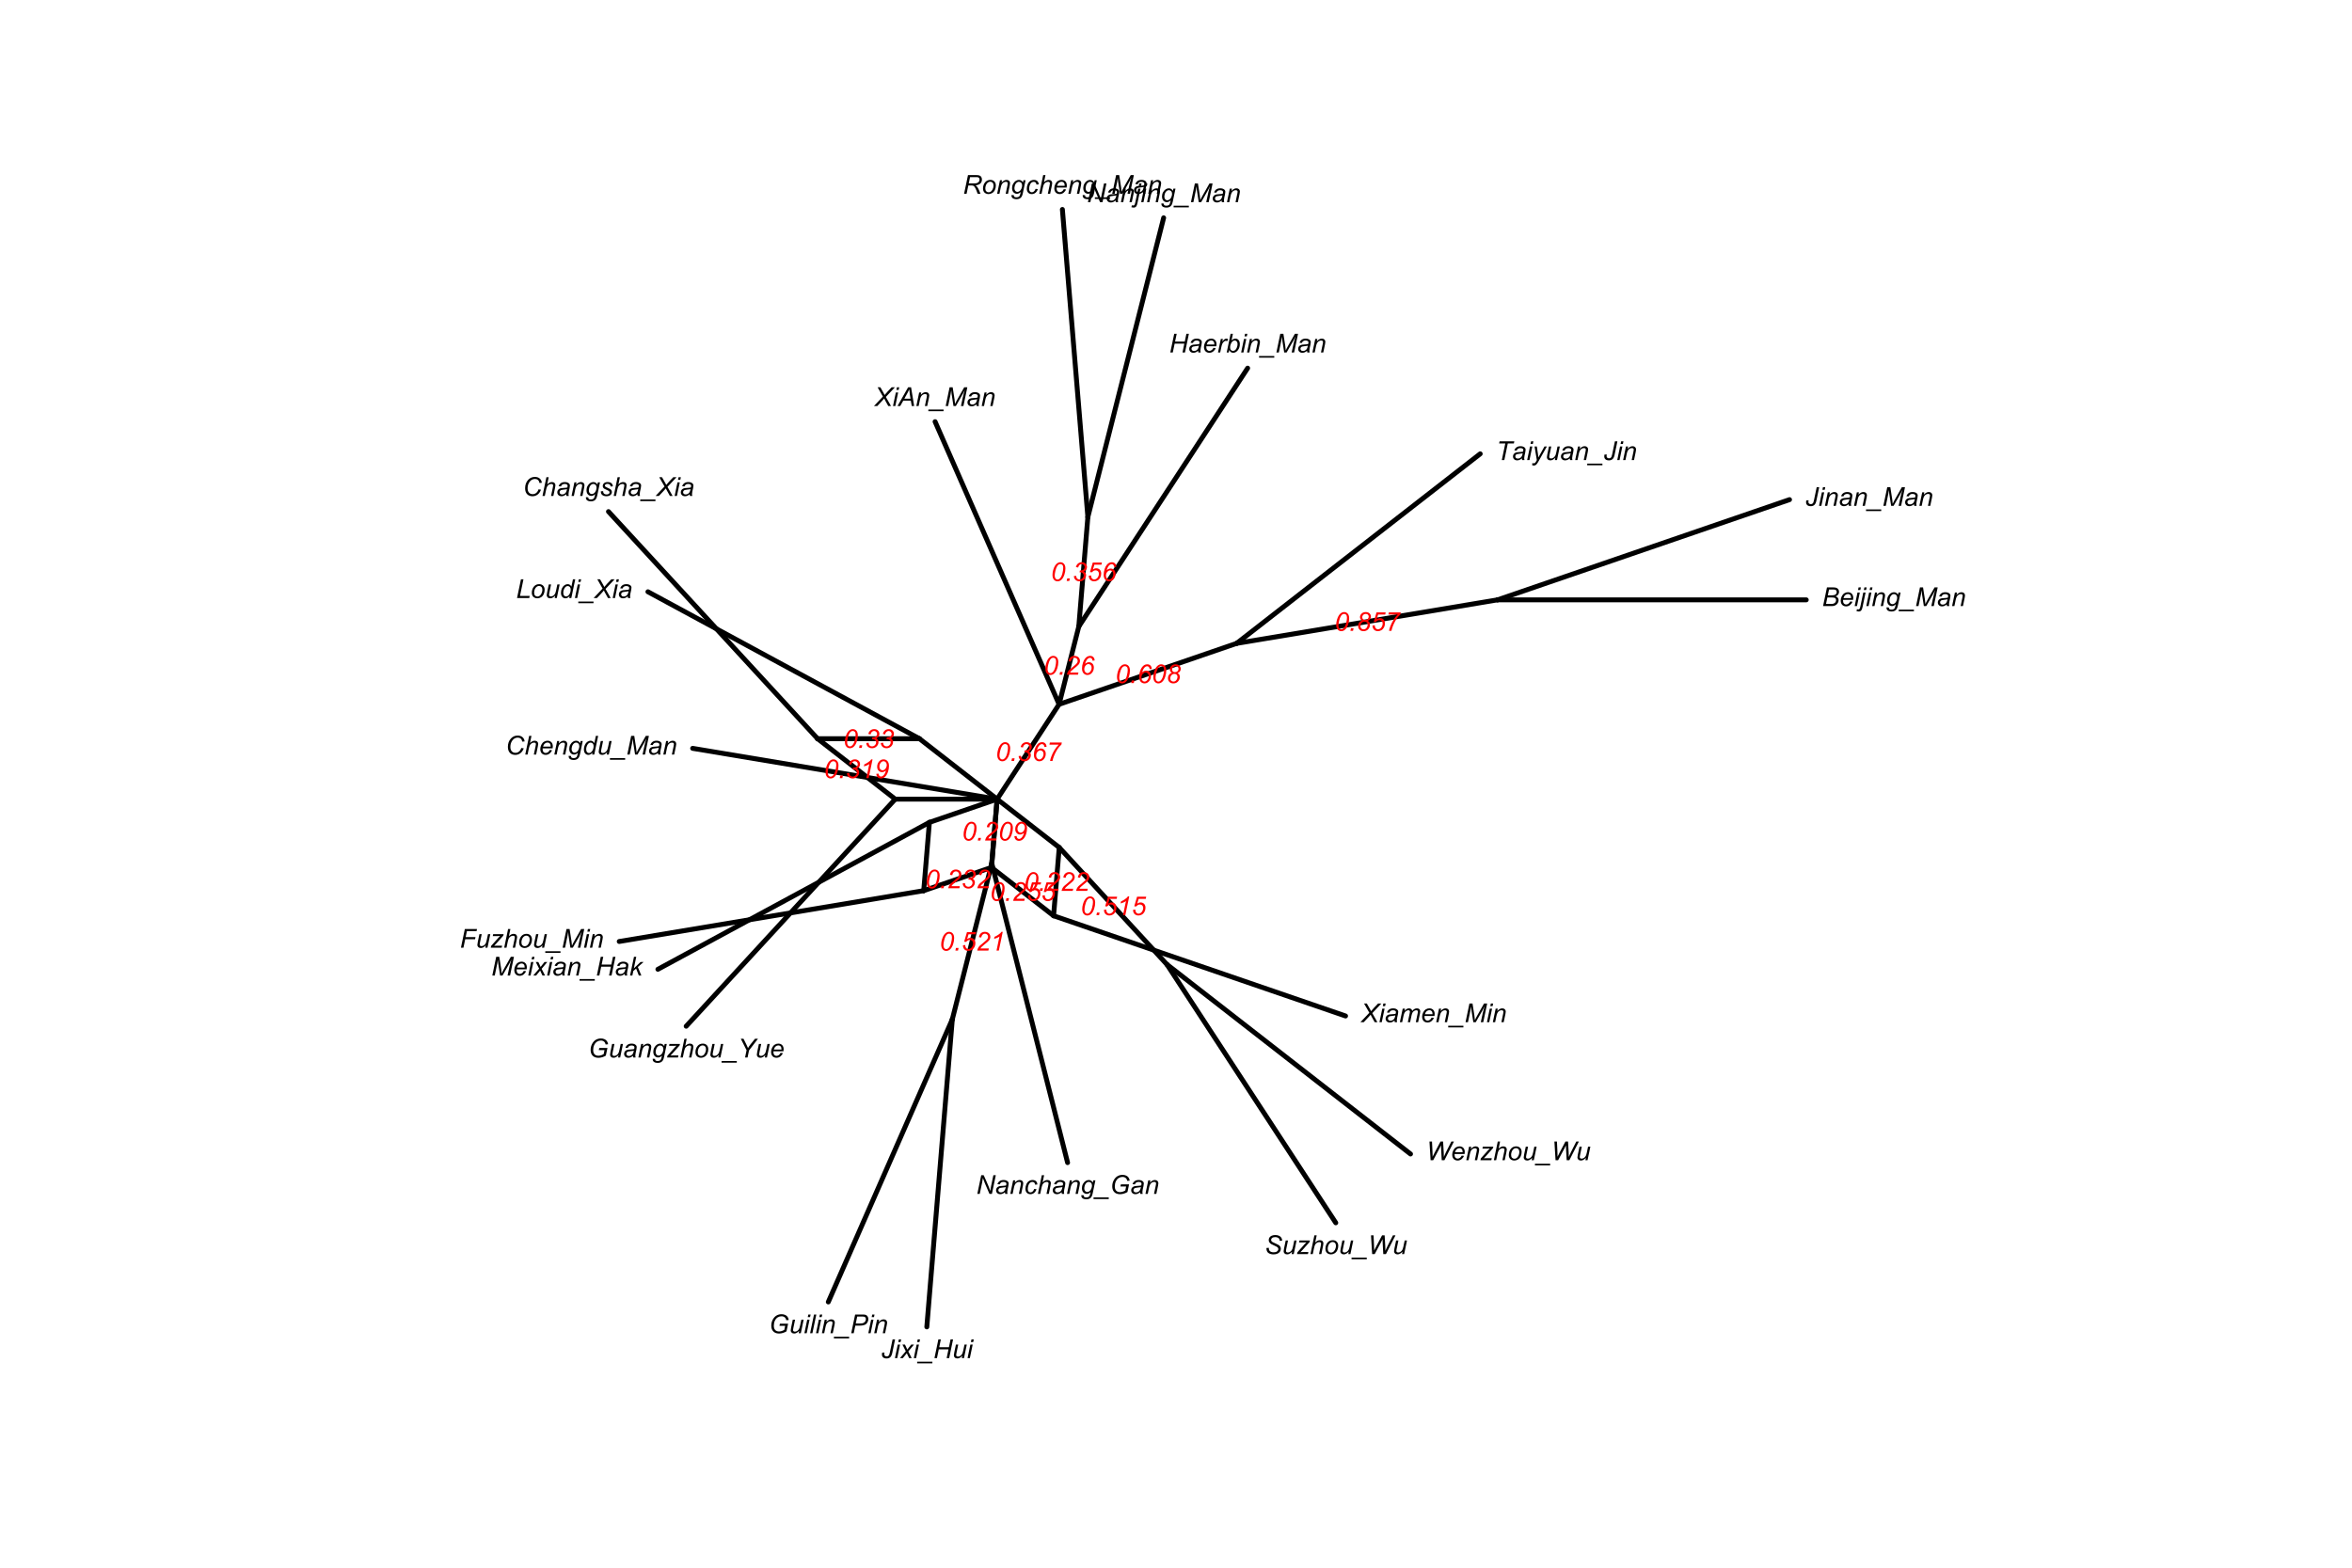 <?xml version="1.0" encoding="UTF-8"?>
<svg xmlns="http://www.w3.org/2000/svg" xmlns:xlink="http://www.w3.org/1999/xlink" width="1080pt" height="720pt" viewBox="0 0 1080 720" version="1.1">
<defs>
<g>
<symbol overflow="visible" id="glyph0-0">
<path style="stroke:none;" d="M 1.5 0 L 1.5 -7.5 L 7.5 -7.5 L 7.5 0 Z M 1.688 -0.188 L 7.312 -0.188 L 7.312 -7.312 L 1.688 -7.312 Z M 1.688 -0.188 "/>
</symbol>
<symbol overflow="visible" id="glyph0-1">
<path style="stroke:none;" d="M 0.523 0 L 2.32 -8.59 L 4.98 -8.59 C 5.465 -8.59 5.824 -8.57 6.059 -8.531 C 6.441 -8.461 6.762 -8.344 7.027 -8.18 C 7.285 -8.016 7.492 -7.789 7.641 -7.5 C 7.785 -7.211 7.855 -6.895 7.859 -6.551 C 7.855 -6.078 7.727 -5.66 7.469 -5.305 C 7.207 -4.941 6.809 -4.668 6.273 -4.484 C 6.738 -4.328 7.086 -4.098 7.316 -3.793 C 7.547 -3.484 7.664 -3.129 7.664 -2.719 C 7.664 -2.242 7.527 -1.789 7.258 -1.359 C 6.984 -0.926 6.625 -0.59 6.18 -0.355 C 5.73 -0.117 5.23 0 4.68 0 Z M 2.703 -4.922 L 4.441 -4.922 C 5.27 -4.922 5.867 -5.055 6.234 -5.32 C 6.602 -5.586 6.785 -5.973 6.785 -6.48 C 6.785 -6.723 6.727 -6.93 6.613 -7.105 C 6.5 -7.281 6.348 -7.41 6.16 -7.488 C 5.965 -7.566 5.609 -7.605 5.094 -7.609 L 3.266 -7.609 Z M 1.875 -0.973 L 3.832 -0.973 C 4.348 -0.973 4.695 -0.988 4.883 -1.023 C 5.242 -1.082 5.539 -1.188 5.766 -1.344 C 5.992 -1.492 6.168 -1.691 6.297 -1.938 C 6.426 -2.184 6.492 -2.441 6.492 -2.711 C 6.492 -3.113 6.363 -3.418 6.113 -3.629 C 5.855 -3.836 5.379 -3.941 4.676 -3.945 L 2.496 -3.945 Z M 1.875 -0.973 "/>
</symbol>
<symbol overflow="visible" id="glyph0-2">
<path style="stroke:none;" d="M 4.969 -2.117 L 6 -2.008 C 5.852 -1.496 5.508 -1.012 4.977 -0.551 C 4.441 -0.09 3.809 0.141 3.07 0.141 C 2.609 0.141 2.184 0.035 1.801 -0.18 C 1.414 -0.391 1.121 -0.699 0.922 -1.109 C 0.719 -1.512 0.621 -1.977 0.621 -2.496 C 0.621 -3.176 0.777 -3.832 1.09 -4.473 C 1.402 -5.105 1.809 -5.582 2.312 -5.895 C 2.809 -6.207 3.352 -6.363 3.938 -6.363 C 4.68 -6.363 5.27 -6.133 5.715 -5.672 C 6.156 -5.211 6.379 -4.582 6.383 -3.785 C 6.379 -3.48 6.352 -3.168 6.297 -2.848 L 1.719 -2.848 C 1.699 -2.723 1.691 -2.613 1.695 -2.52 C 1.691 -1.938 1.824 -1.492 2.094 -1.188 C 2.359 -0.879 2.688 -0.727 3.078 -0.727 C 3.438 -0.727 3.797 -0.844 4.148 -1.082 C 4.5 -1.32 4.773 -1.664 4.969 -2.117 Z M 1.887 -3.656 L 5.379 -3.656 C 5.379 -3.766 5.379 -3.844 5.383 -3.891 C 5.379 -4.422 5.246 -4.828 4.984 -5.113 C 4.715 -5.395 4.375 -5.535 3.961 -5.539 C 3.508 -5.535 3.094 -5.379 2.723 -5.07 C 2.348 -4.754 2.07 -4.285 1.887 -3.656 Z M 1.887 -3.656 "/>
</symbol>
<symbol overflow="visible" id="glyph0-3">
<path style="stroke:none;" d="M 1.906 -7.391 L 2.156 -8.59 L 3.211 -8.59 L 2.961 -7.391 Z M 0.359 0 L 1.656 -6.223 L 2.719 -6.223 L 1.418 0 Z M 0.359 0 "/>
</symbol>
<symbol overflow="visible" id="glyph0-4">
<path style="stroke:none;" d="M 1.906 -7.391 L 2.156 -8.59 L 3.203 -8.59 L 2.953 -7.391 Z M -1.453 2.336 L -1.266 1.438 C -1.023 1.5 -0.809 1.535 -0.621 1.535 C -0.395 1.535 -0.211 1.457 -0.078 1.309 C 0.059 1.156 0.195 0.742 0.34 0.059 L 1.648 -6.223 L 2.707 -6.223 L 1.359 0.25 C 1.191 1.059 0.996 1.609 0.781 1.906 C 0.484 2.293 0.078 2.488 -0.445 2.492 C -0.719 2.488 -1.055 2.438 -1.453 2.336 Z M -1.453 2.336 "/>
</symbol>
<symbol overflow="visible" id="glyph0-5">
<path style="stroke:none;" d="M 0.398 0 L 1.699 -6.223 L 2.66 -6.223 L 2.43 -5.141 C 2.848 -5.562 3.238 -5.875 3.602 -6.07 C 3.965 -6.266 4.336 -6.363 4.719 -6.363 C 5.219 -6.363 5.613 -6.227 5.902 -5.953 C 6.188 -5.68 6.332 -5.312 6.336 -4.859 C 6.332 -4.625 6.281 -4.262 6.18 -3.766 L 5.391 0 L 4.328 0 L 5.156 -3.945 C 5.238 -4.32 5.277 -4.605 5.281 -4.793 C 5.277 -4.996 5.207 -5.164 5.066 -5.297 C 4.922 -5.426 4.715 -5.488 4.445 -5.492 C 3.902 -5.488 3.418 -5.293 2.996 -4.906 C 2.566 -4.512 2.258 -3.844 2.062 -2.895 L 1.461 0 Z M 0.398 0 "/>
</symbol>
<symbol overflow="visible" id="glyph0-6">
<path style="stroke:none;" d="M 0.34 0.562 L 1.414 0.664 C 1.398 0.898 1.43 1.082 1.5 1.207 C 1.566 1.328 1.672 1.422 1.816 1.488 C 2.004 1.574 2.25 1.617 2.562 1.617 C 3.199 1.617 3.66 1.449 3.945 1.117 C 4.125 0.895 4.297 0.414 4.453 -0.336 L 4.559 -0.836 C 4.008 -0.277 3.422 0 2.801 0 C 2.172 0 1.645 -0.23 1.223 -0.695 C 0.797 -1.156 0.586 -1.812 0.586 -2.66 C 0.586 -3.359 0.75 -4 1.086 -4.59 C 1.414 -5.172 1.812 -5.613 2.277 -5.914 C 2.734 -6.211 3.211 -6.363 3.703 -6.363 C 4.52 -6.363 5.148 -5.977 5.59 -5.203 L 5.801 -6.223 L 6.773 -6.223 L 5.52 -0.219 C 5.379 0.445 5.199 0.957 4.98 1.328 C 4.758 1.695 4.445 1.98 4.051 2.188 C 3.652 2.387 3.195 2.488 2.68 2.492 C 2.176 2.488 1.746 2.426 1.387 2.297 C 1.023 2.164 0.754 1.973 0.578 1.73 C 0.398 1.48 0.309 1.199 0.312 0.879 C 0.309 0.781 0.32 0.676 0.34 0.562 Z M 1.664 -2.754 C 1.664 -2.328 1.703 -2.008 1.789 -1.793 C 1.898 -1.492 2.066 -1.262 2.285 -1.105 C 2.504 -0.945 2.746 -0.867 3.012 -0.867 C 3.355 -0.867 3.699 -0.988 4.047 -1.234 C 4.387 -1.477 4.664 -1.855 4.883 -2.367 C 5.094 -2.875 5.203 -3.363 5.203 -3.832 C 5.203 -4.344 5.059 -4.75 4.777 -5.055 C 4.488 -5.355 4.141 -5.508 3.727 -5.508 C 3.469 -5.508 3.219 -5.438 2.977 -5.301 C 2.734 -5.16 2.508 -4.949 2.297 -4.668 C 2.086 -4.383 1.926 -4.043 1.824 -3.648 C 1.715 -3.254 1.664 -2.957 1.664 -2.754 Z M 1.664 -2.754 "/>
</symbol>
<symbol overflow="visible" id="glyph0-7">
<path style="stroke:none;" d="M -0.762 2.383 L -0.762 1.625 L 6.227 1.625 L 6.227 2.383 Z M -0.762 2.383 "/>
</symbol>
<symbol overflow="visible" id="glyph0-8">
<path style="stroke:none;" d="M 0.527 0 L 2.32 -8.59 L 3.734 -8.59 L 4.602 -3.023 C 4.711 -2.293 4.785 -1.59 4.82 -0.922 C 5.059 -1.496 5.457 -2.281 6.016 -3.27 L 9.031 -8.59 L 10.465 -8.59 L 8.672 0 L 7.539 0 L 8.438 -4.18 C 8.645 -5.141 8.941 -6.223 9.328 -7.422 C 9.082 -6.863 8.777 -6.262 8.414 -5.617 L 5.215 0 L 4.109 0 L 3.246 -5.508 C 3.168 -6.012 3.109 -6.598 3.078 -7.273 C 2.977 -6.516 2.883 -5.918 2.789 -5.477 L 1.648 0 Z M 0.527 0 "/>
</symbol>
<symbol overflow="visible" id="glyph0-9">
<path style="stroke:none;" d="M 4.594 -0.773 C 4.227 -0.453 3.871 -0.219 3.531 -0.078 C 3.191 0.07 2.828 0.141 2.445 0.141 C 1.867 0.141 1.406 -0.027 1.055 -0.367 C 0.703 -0.703 0.527 -1.137 0.527 -1.664 C 0.527 -2.012 0.605 -2.316 0.762 -2.586 C 0.918 -2.852 1.129 -3.066 1.395 -3.23 C 1.656 -3.391 1.977 -3.508 2.355 -3.578 C 2.59 -3.621 3.039 -3.66 3.711 -3.691 C 4.375 -3.719 4.855 -3.789 5.145 -3.902 C 5.223 -4.191 5.262 -4.43 5.266 -4.625 C 5.262 -4.867 5.172 -5.062 5 -5.203 C 4.75 -5.398 4.391 -5.496 3.922 -5.496 C 3.469 -5.496 3.105 -5.395 2.824 -5.199 C 2.543 -5 2.336 -4.723 2.211 -4.359 L 1.137 -4.453 C 1.355 -5.07 1.699 -5.543 2.176 -5.871 C 2.648 -6.199 3.25 -6.363 3.973 -6.363 C 4.738 -6.363 5.348 -6.18 5.801 -5.812 C 6.145 -5.539 6.316 -5.184 6.316 -4.746 C 6.316 -4.414 6.266 -4.027 6.172 -3.594 L 5.824 -2.047 C 5.715 -1.547 5.66 -1.148 5.66 -0.844 C 5.66 -0.648 5.703 -0.367 5.789 0 L 4.719 0 C 4.656 -0.203 4.617 -0.461 4.594 -0.773 Z M 4.984 -3.152 C 4.836 -3.09 4.676 -3.043 4.508 -3.016 C 4.336 -2.98 4.055 -2.949 3.656 -2.918 C 3.039 -2.863 2.602 -2.793 2.348 -2.711 C 2.094 -2.625 1.902 -2.492 1.773 -2.309 C 1.645 -2.121 1.582 -1.918 1.582 -1.699 C 1.582 -1.402 1.684 -1.156 1.887 -0.965 C 2.09 -0.773 2.383 -0.68 2.766 -0.68 C 3.117 -0.68 3.453 -0.77 3.777 -0.957 C 4.102 -1.137 4.359 -1.398 4.547 -1.734 C 4.734 -2.066 4.879 -2.539 4.984 -3.152 Z M 4.984 -3.152 "/>
</symbol>
<symbol overflow="visible" id="glyph0-10">
<path style="stroke:none;" d="M 7.234 -3.023 L 8.375 -2.867 C 8.012 -1.867 7.488 -1.117 6.805 -0.613 C 6.113 -0.105 5.344 0.145 4.488 0.148 C 3.441 0.145 2.613 -0.172 2.004 -0.809 C 1.395 -1.445 1.09 -2.355 1.09 -3.547 C 1.09 -5.09 1.555 -6.371 2.484 -7.383 C 3.312 -8.281 4.34 -8.73 5.57 -8.734 C 6.48 -8.73 7.219 -8.488 7.785 -8.004 C 8.348 -7.516 8.676 -6.859 8.766 -6.035 L 7.695 -5.938 C 7.578 -6.555 7.344 -7.02 6.992 -7.328 C 6.633 -7.633 6.18 -7.785 5.625 -7.789 C 4.57 -7.785 3.719 -7.32 3.078 -6.387 C 2.512 -5.582 2.23 -4.625 2.234 -3.523 C 2.23 -2.633 2.449 -1.961 2.883 -1.5 C 3.312 -1.035 3.875 -0.801 4.578 -0.805 C 5.168 -0.801 5.707 -0.996 6.188 -1.383 C 6.664 -1.766 7.012 -2.312 7.234 -3.023 Z M 7.234 -3.023 "/>
</symbol>
<symbol overflow="visible" id="glyph0-11">
<path style="stroke:none;" d="M 0.398 0 L 2.191 -8.59 L 3.25 -8.59 L 2.566 -5.289 C 2.957 -5.672 3.324 -5.945 3.668 -6.113 C 4.008 -6.277 4.355 -6.363 4.719 -6.363 C 5.23 -6.363 5.633 -6.227 5.918 -5.953 C 6.199 -5.68 6.34 -5.32 6.344 -4.883 C 6.34 -4.66 6.277 -4.258 6.156 -3.672 L 5.391 0 L 4.328 0 L 5.121 -3.766 C 5.23 -4.309 5.285 -4.652 5.289 -4.797 C 5.285 -4.996 5.215 -5.164 5.078 -5.297 C 4.934 -5.426 4.73 -5.488 4.469 -5.492 C 4.086 -5.488 3.723 -5.387 3.375 -5.188 C 3.023 -4.984 2.75 -4.711 2.555 -4.359 C 2.359 -4.008 2.18 -3.445 2.016 -2.672 L 1.461 0 Z M 0.398 0 "/>
</symbol>
<symbol overflow="visible" id="glyph0-12">
<path style="stroke:none;" d="M 0.5 -2.125 L 1.559 -2.191 C 1.559 -1.887 1.605 -1.625 1.699 -1.41 C 1.793 -1.195 1.965 -1.02 2.215 -0.883 C 2.465 -0.746 2.758 -0.68 3.102 -0.68 C 3.566 -0.68 3.918 -0.773 4.156 -0.961 C 4.387 -1.148 4.504 -1.367 4.508 -1.625 C 4.504 -1.805 4.434 -1.98 4.297 -2.145 C 4.148 -2.309 3.797 -2.508 3.238 -2.75 C 2.676 -2.984 2.316 -3.156 2.164 -3.258 C 1.898 -3.418 1.703 -3.605 1.57 -3.824 C 1.438 -4.039 1.371 -4.289 1.371 -4.57 C 1.371 -5.062 1.566 -5.484 1.957 -5.836 C 2.348 -6.188 2.895 -6.363 3.598 -6.363 C 4.379 -6.363 4.973 -6.18 5.379 -5.82 C 5.785 -5.457 5.996 -4.984 6.016 -4.395 L 4.98 -4.324 C 4.965 -4.699 4.832 -4.996 4.582 -5.215 C 4.332 -5.434 3.977 -5.543 3.523 -5.543 C 3.148 -5.543 2.863 -5.457 2.664 -5.289 C 2.457 -5.121 2.355 -4.941 2.359 -4.746 C 2.355 -4.551 2.445 -4.379 2.625 -4.23 C 2.742 -4.129 3.043 -3.973 3.531 -3.762 C 4.34 -3.41 4.852 -3.133 5.07 -2.93 C 5.398 -2.605 5.566 -2.211 5.57 -1.746 C 5.566 -1.434 5.473 -1.129 5.285 -0.836 C 5.098 -0.535 4.809 -0.297 4.418 -0.125 C 4.027 0.055 3.57 0.141 3.047 0.141 C 2.328 0.141 1.715 -0.035 1.211 -0.391 C 0.707 -0.746 0.469 -1.324 0.5 -2.125 Z M 0.5 -2.125 "/>
</symbol>
<symbol overflow="visible" id="glyph0-13">
<path style="stroke:none;" d="M -0.383 0 L 3.719 -4.344 L 1.289 -8.59 L 2.555 -8.59 L 3.664 -6.645 C 3.953 -6.129 4.121 -5.828 4.164 -5.75 C 4.266 -5.555 4.379 -5.328 4.5 -5.062 C 4.789 -5.453 5.234 -5.965 5.844 -6.602 L 7.727 -8.59 L 9.227 -8.59 L 5.074 -4.156 L 7.43 0 L 6.18 0 L 4.789 -2.516 C 4.648 -2.758 4.492 -3.074 4.312 -3.461 C 4.102 -3.176 3.844 -2.875 3.539 -2.555 L 1.141 0 Z M -0.383 0 "/>
</symbol>
<symbol overflow="visible" id="glyph0-14">
<path style="stroke:none;" d="M 4.594 -0.902 C 3.988 -0.207 3.355 0.141 2.695 0.141 C 2.105 0.141 1.613 -0.074 1.223 -0.512 C 0.828 -0.941 0.633 -1.574 0.633 -2.406 C 0.633 -3.164 0.785 -3.855 1.098 -4.484 C 1.402 -5.109 1.793 -5.582 2.262 -5.895 C 2.73 -6.207 3.199 -6.363 3.668 -6.363 C 4.441 -6.363 5.023 -5.988 5.422 -5.242 L 6.125 -8.59 L 7.18 -8.59 L 5.383 0 L 4.406 0 Z M 1.688 -2.609 C 1.688 -2.172 1.73 -1.832 1.816 -1.582 C 1.902 -1.332 2.047 -1.121 2.254 -0.957 C 2.461 -0.789 2.711 -0.707 3 -0.711 C 3.477 -0.707 3.91 -0.957 4.305 -1.461 C 4.828 -2.117 5.09 -2.938 5.094 -3.922 C 5.09 -4.406 4.961 -4.793 4.707 -5.074 C 4.445 -5.352 4.121 -5.488 3.734 -5.492 C 3.477 -5.488 3.246 -5.434 3.039 -5.32 C 2.828 -5.203 2.621 -5.008 2.418 -4.742 C 2.211 -4.469 2.039 -4.125 1.898 -3.707 C 1.758 -3.289 1.688 -2.922 1.688 -2.609 Z M 1.688 -2.609 "/>
</symbol>
<symbol overflow="visible" id="glyph0-15">
<path style="stroke:none;" d="M 4.648 -1.125 C 3.898 -0.281 3.137 0.141 2.355 0.141 C 1.871 0.141 1.48 0.004 1.191 -0.273 C 0.895 -0.547 0.75 -0.883 0.75 -1.281 C 0.75 -1.543 0.816 -1.992 0.949 -2.633 L 1.699 -6.223 L 2.758 -6.223 L 1.93 -2.242 C 1.852 -1.91 1.816 -1.652 1.82 -1.469 C 1.816 -1.23 1.887 -1.047 2.035 -0.922 C 2.176 -0.789 2.387 -0.727 2.664 -0.727 C 2.957 -0.727 3.246 -0.797 3.535 -0.941 C 3.816 -1.086 4.062 -1.281 4.27 -1.527 C 4.473 -1.773 4.641 -2.066 4.77 -2.402 C 4.855 -2.617 4.953 -2.992 5.07 -3.531 L 5.633 -6.223 L 6.691 -6.223 L 5.391 0 L 4.414 0 Z M 4.648 -1.125 "/>
</symbol>
<symbol overflow="visible" id="glyph0-16">
<path style="stroke:none;" d="M 0.547 0 L 2.336 -8.59 L 7.922 -8.59 L 7.719 -7.609 L 3.281 -7.609 L 2.711 -4.875 L 7.23 -4.875 L 7.023 -3.898 L 2.508 -3.898 L 1.695 0 Z M 0.547 0 "/>
</symbol>
<symbol overflow="visible" id="glyph0-17">
<path style="stroke:none;" d="M 0.234 0 L 0.406 -0.82 L 3.75 -4.586 C 3.988 -4.848 4.254 -5.125 4.547 -5.414 C 4.039 -5.359 3.676 -5.332 3.461 -5.336 L 1.148 -5.336 L 1.336 -6.223 L 6.148 -6.223 L 6.008 -5.555 L 2.633 -1.766 C 2.438 -1.547 2.152 -1.254 1.773 -0.879 C 2.363 -0.91 2.77 -0.926 2.988 -0.93 L 5.438 -0.93 L 5.242 0 Z M 0.234 0 "/>
</symbol>
<symbol overflow="visible" id="glyph0-18">
<path style="stroke:none;" d="M 0.586 -2.359 C 0.586 -3.574 0.941 -4.582 1.656 -5.379 C 2.246 -6.035 3.02 -6.363 3.977 -6.363 C 4.723 -6.363 5.328 -6.129 5.789 -5.66 C 6.25 -5.191 6.48 -4.559 6.48 -3.762 C 6.48 -3.043 6.336 -2.375 6.047 -1.766 C 5.758 -1.148 5.344 -0.68 4.812 -0.352 C 4.277 -0.023 3.719 0.141 3.129 0.141 C 2.645 0.141 2.203 0.039 1.805 -0.168 C 1.406 -0.375 1.102 -0.668 0.898 -1.047 C 0.688 -1.426 0.586 -1.863 0.586 -2.359 Z M 1.648 -2.469 C 1.645 -1.875 1.785 -1.43 2.07 -1.133 C 2.348 -0.828 2.707 -0.68 3.141 -0.68 C 3.367 -0.68 3.59 -0.723 3.812 -0.816 C 4.035 -0.902 4.242 -1.043 4.434 -1.234 C 4.625 -1.418 4.789 -1.633 4.922 -1.875 C 5.055 -2.117 5.164 -2.375 5.25 -2.656 C 5.367 -3.039 5.426 -3.41 5.43 -3.766 C 5.426 -4.324 5.285 -4.762 5.004 -5.074 C 4.723 -5.387 4.367 -5.543 3.938 -5.543 C 3.602 -5.543 3.297 -5.461 3.027 -5.305 C 2.75 -5.145 2.504 -4.914 2.285 -4.613 C 2.066 -4.305 1.902 -3.949 1.801 -3.547 C 1.695 -3.141 1.645 -2.781 1.648 -2.469 Z M 1.648 -2.469 "/>
</symbol>
<symbol overflow="visible" id="glyph0-19">
<path style="stroke:none;" d="M 4.914 -3.387 L 5.121 -4.359 L 8.883 -4.359 L 8.148 -0.859 C 7.676 -0.559 7.137 -0.316 6.531 -0.133 C 5.926 0.055 5.332 0.145 4.746 0.148 C 3.496 0.145 2.562 -0.23 1.945 -0.984 C 1.422 -1.617 1.16 -2.434 1.164 -3.438 C 1.16 -4.465 1.387 -5.402 1.848 -6.254 C 2.301 -7.098 2.875 -7.723 3.57 -8.129 C 4.258 -8.527 5.031 -8.73 5.883 -8.734 C 6.492 -8.73 7.039 -8.621 7.523 -8.402 C 8.008 -8.184 8.379 -7.887 8.637 -7.52 C 8.895 -7.148 9.078 -6.668 9.195 -6.078 L 8.07 -5.953 C 7.945 -6.539 7.695 -6.988 7.312 -7.309 C 6.93 -7.621 6.441 -7.781 5.848 -7.781 C 5.223 -7.781 4.641 -7.609 4.105 -7.273 C 3.562 -6.93 3.133 -6.422 2.812 -5.742 C 2.492 -5.062 2.332 -4.289 2.332 -3.422 C 2.332 -2.555 2.543 -1.902 2.969 -1.465 C 3.395 -1.023 3.984 -0.801 4.734 -0.805 C 5.477 -0.801 6.277 -1.047 7.141 -1.539 L 7.531 -3.387 Z M 4.914 -3.387 "/>
</symbol>
<symbol overflow="visible" id="glyph0-20">
<path style="stroke:none;" d="M 3.352 0 L 4.043 -3.32 L 1.398 -8.59 L 2.633 -8.59 L 3.898 -6.082 C 4.172 -5.535 4.441 -4.949 4.703 -4.324 C 4.992 -4.855 5.387 -5.434 5.891 -6.062 L 7.906 -8.59 L 9.273 -8.59 L 5.172 -3.234 L 4.5 0 Z M 3.352 0 "/>
</symbol>
<symbol overflow="visible" id="glyph0-21">
<path style="stroke:none;" d="M 0.316 0 L 2.109 -8.59 L 3.172 -8.59 L 1.375 0 Z M 0.316 0 "/>
</symbol>
<symbol overflow="visible" id="glyph0-22">
<path style="stroke:none;" d="M 0.516 0 L 2.312 -8.59 L 5.898 -8.59 C 6.52 -8.59 6.984 -8.516 7.297 -8.375 C 7.605 -8.23 7.863 -7.988 8.07 -7.645 C 8.27 -7.297 8.371 -6.91 8.375 -6.48 C 8.371 -6.121 8.301 -5.758 8.156 -5.395 C 8.008 -5.023 7.824 -4.723 7.605 -4.488 C 7.387 -4.25 7.164 -4.07 6.938 -3.949 C 6.711 -3.824 6.469 -3.734 6.211 -3.68 C 5.656 -3.547 5.098 -3.48 4.539 -3.484 L 2.391 -3.484 L 1.664 0 Z M 2.594 -4.461 L 4.488 -4.461 C 5.223 -4.457 5.762 -4.535 6.105 -4.695 C 6.449 -4.852 6.723 -5.094 6.93 -5.418 C 7.137 -5.742 7.242 -6.086 7.242 -6.453 C 7.242 -6.73 7.188 -6.961 7.078 -7.141 C 6.969 -7.316 6.812 -7.445 6.613 -7.531 C 6.414 -7.609 6.031 -7.652 5.469 -7.656 L 3.266 -7.656 Z M 2.594 -4.461 "/>
</symbol>
<symbol overflow="visible" id="glyph0-23">
<path style="stroke:none;" d="M 0.504 0 L 2.305 -8.59 L 3.445 -8.59 L 2.703 -5.023 L 7.156 -5.023 L 7.898 -8.59 L 9.047 -8.59 L 7.254 0 L 6.105 0 L 6.949 -4.047 L 2.5 -4.047 L 1.652 0 Z M 0.504 0 "/>
</symbol>
<symbol overflow="visible" id="glyph0-24">
<path style="stroke:none;" d="M 0.398 0 L 1.699 -6.223 L 2.637 -6.223 L 2.375 -4.953 C 2.688 -5.43 3 -5.785 3.312 -6.016 C 3.617 -6.246 3.934 -6.363 4.254 -6.363 C 4.465 -6.363 4.723 -6.285 5.031 -6.133 L 4.602 -5.148 C 4.414 -5.281 4.215 -5.348 3.996 -5.352 C 3.621 -5.348 3.238 -5.141 2.852 -4.73 C 2.457 -4.312 2.152 -3.57 1.934 -2.496 L 1.406 0 Z M 0.398 0 "/>
</symbol>
<symbol overflow="visible" id="glyph0-25">
<path style="stroke:none;" d="M 0.398 0 L 2.191 -8.59 L 3.25 -8.59 L 2.613 -5.52 C 2.949 -5.828 3.254 -6.043 3.527 -6.172 C 3.801 -6.297 4.086 -6.363 4.383 -6.363 C 4.965 -6.363 5.449 -6.145 5.84 -5.711 C 6.227 -5.277 6.422 -4.648 6.422 -3.82 C 6.422 -3.266 6.344 -2.762 6.188 -2.309 C 6.031 -1.852 5.836 -1.465 5.605 -1.156 C 5.375 -0.844 5.137 -0.598 4.891 -0.41 C 4.645 -0.223 4.395 -0.086 4.137 0.004 C 3.879 0.094 3.629 0.141 3.391 0.141 C 2.98 0.141 2.621 0.035 2.309 -0.184 C 1.996 -0.395 1.75 -0.727 1.578 -1.18 L 1.328 0 Z M 1.969 -2.555 L 1.961 -2.355 C 1.957 -1.824 2.086 -1.418 2.344 -1.141 C 2.598 -0.863 2.914 -0.727 3.293 -0.727 C 3.664 -0.727 4.004 -0.855 4.316 -1.117 C 4.625 -1.375 4.879 -1.781 5.078 -2.332 C 5.277 -2.879 5.379 -3.387 5.379 -3.855 C 5.379 -4.379 5.25 -4.785 5 -5.074 C 4.746 -5.363 4.438 -5.508 4.066 -5.508 C 3.684 -5.508 3.332 -5.359 3.012 -5.066 C 2.691 -4.77 2.422 -4.316 2.211 -3.703 C 2.047 -3.242 1.969 -2.859 1.969 -2.555 Z M 1.969 -2.555 "/>
</symbol>
<symbol overflow="visible" id="glyph0-26">
<path style="stroke:none;" d="M 0.484 -2.5 L 1.555 -2.578 C 1.488 -2.242 1.457 -1.996 1.461 -1.844 C 1.457 -1.527 1.555 -1.273 1.754 -1.086 C 1.949 -0.895 2.227 -0.801 2.578 -0.805 C 2.832 -0.801 3.055 -0.859 3.25 -0.977 C 3.441 -1.09 3.598 -1.27 3.719 -1.512 C 3.809 -1.695 3.906 -2.023 4.008 -2.5 L 5.285 -8.59 L 6.43 -8.59 L 5.121 -2.312 C 4.934 -1.43 4.625 -0.801 4.199 -0.422 C 3.766 -0.043 3.219 0.145 2.555 0.148 C 1.844 0.145 1.305 -0.016 0.941 -0.344 C 0.578 -0.668 0.398 -1.129 0.398 -1.727 C 0.398 -1.988 0.426 -2.246 0.484 -2.5 Z M 0.484 -2.5 "/>
</symbol>
<symbol overflow="visible" id="glyph0-27">
<path style="stroke:none;" d="M -0.016 0 L 2.688 -3.156 L 1.137 -6.223 L 2.309 -6.223 L 2.836 -5.117 C 3.031 -4.695 3.207 -4.301 3.363 -3.926 L 5.156 -6.223 L 6.453 -6.223 L 3.836 -3.078 L 5.406 0 L 4.234 0 L 3.617 -1.266 C 3.477 -1.535 3.328 -1.867 3.164 -2.266 L 1.312 0 Z M -0.016 0 "/>
</symbol>
<symbol overflow="visible" id="glyph0-28">
<path style="stroke:none;" d="M 0.48 0 L 2.273 -8.59 L 3.422 -8.59 L 1.836 -0.973 L 6.293 -0.973 L 6.086 0 Z M 0.48 0 "/>
</symbol>
<symbol overflow="visible" id="glyph0-29">
<path style="stroke:none;" d="M 0.41 0 L 2.211 -8.59 L 3.266 -8.59 L 2.148 -3.266 L 5.242 -6.223 L 6.645 -6.223 L 3.992 -3.902 L 5.594 0 L 4.438 0 L 3.195 -3.195 L 1.906 -2.078 L 1.469 0 Z M 0.41 0 "/>
</symbol>
<symbol overflow="visible" id="glyph0-30">
<path style="stroke:none;" d="M 0.586 0 L 2.383 -8.59 L 3.5 -8.59 L 4.945 -5.367 C 5.387 -4.383 5.734 -3.555 5.992 -2.883 C 6.141 -2.492 6.312 -1.965 6.508 -1.301 C 6.613 -2.02 6.746 -2.766 6.906 -3.539 L 7.961 -8.59 L 9.082 -8.59 L 7.289 0 L 6.152 0 L 4.02 -4.961 C 3.641 -5.832 3.344 -6.605 3.133 -7.277 C 3.074 -6.715 2.961 -6.027 2.797 -5.219 L 1.703 0 Z M 0.586 0 "/>
</symbol>
<symbol overflow="visible" id="glyph0-31">
<path style="stroke:none;" d="M 4.695 -2.266 L 5.754 -2.156 C 5.488 -1.379 5.109 -0.801 4.617 -0.426 C 4.125 -0.047 3.566 0.141 2.945 0.141 C 2.27 0.141 1.723 -0.078 1.301 -0.516 C 0.879 -0.953 0.668 -1.562 0.672 -2.352 C 0.668 -3.023 0.805 -3.691 1.078 -4.352 C 1.348 -5.004 1.73 -5.504 2.234 -5.848 C 2.734 -6.191 3.309 -6.363 3.953 -6.363 C 4.621 -6.363 5.152 -6.172 5.543 -5.797 C 5.934 -5.418 6.129 -4.922 6.129 -4.301 L 5.086 -4.23 C 5.078 -4.621 4.961 -4.93 4.742 -5.156 C 4.516 -5.379 4.223 -5.488 3.855 -5.492 C 3.43 -5.488 3.059 -5.355 2.75 -5.086 C 2.434 -4.812 2.188 -4.402 2.012 -3.855 C 1.832 -3.309 1.746 -2.781 1.746 -2.273 C 1.746 -1.742 1.863 -1.344 2.098 -1.078 C 2.332 -0.812 2.621 -0.68 2.965 -0.68 C 3.309 -0.68 3.637 -0.809 3.949 -1.07 C 4.262 -1.332 4.508 -1.73 4.695 -2.266 Z M 4.695 -2.266 "/>
</symbol>
<symbol overflow="visible" id="glyph0-32">
<path style="stroke:none;" d="M 0.562 0 L 2.359 -8.59 L 5.965 -8.59 C 6.676 -8.59 7.215 -8.527 7.582 -8.41 C 7.949 -8.289 8.234 -8.066 8.445 -7.742 C 8.648 -7.41 8.754 -6.996 8.758 -6.5 C 8.754 -5.797 8.527 -5.219 8.074 -4.758 C 7.617 -4.297 6.879 -3.996 5.859 -3.859 C 6.172 -3.629 6.406 -3.402 6.57 -3.18 C 6.926 -2.676 7.215 -2.156 7.438 -1.617 L 8.094 0 L 6.809 0 L 6.195 -1.602 C 5.969 -2.176 5.715 -2.676 5.43 -3.102 C 5.234 -3.391 5.035 -3.582 4.836 -3.676 C 4.629 -3.762 4.301 -3.809 3.844 -3.812 L 2.508 -3.812 L 1.711 0 Z M 2.703 -4.746 L 4.289 -4.746 C 5.023 -4.746 5.5 -4.754 5.727 -4.773 C 6.156 -4.816 6.512 -4.914 6.789 -5.066 C 7.066 -5.219 7.281 -5.426 7.434 -5.684 C 7.586 -5.941 7.664 -6.219 7.664 -6.516 C 7.664 -6.766 7.605 -6.98 7.492 -7.168 C 7.379 -7.348 7.23 -7.477 7.047 -7.547 C 6.863 -7.613 6.551 -7.645 6.109 -7.648 L 3.312 -7.648 Z M 2.703 -4.746 "/>
</symbol>
<symbol overflow="visible" id="glyph0-33">
<path style="stroke:none;" d="M 0.844 -2.777 L 1.969 -2.883 L 1.957 -2.586 C 1.957 -2.25 2.031 -1.945 2.184 -1.672 C 2.336 -1.391 2.59 -1.18 2.941 -1.031 C 3.293 -0.883 3.711 -0.809 4.195 -0.809 C 4.883 -0.809 5.406 -0.957 5.77 -1.258 C 6.129 -1.559 6.309 -1.902 6.312 -2.289 C 6.309 -2.559 6.215 -2.805 6.023 -3.031 C 5.828 -3.246 5.293 -3.543 4.422 -3.922 C 3.746 -4.211 3.285 -4.438 3.039 -4.594 C 2.652 -4.848 2.367 -5.121 2.184 -5.422 C 2 -5.719 1.91 -6.062 1.91 -6.445 C 1.91 -6.887 2.031 -7.285 2.273 -7.641 C 2.516 -7.992 2.867 -8.262 3.336 -8.453 C 3.801 -8.637 4.328 -8.73 4.914 -8.734 C 5.613 -8.73 6.203 -8.613 6.684 -8.383 C 7.164 -8.145 7.512 -7.832 7.73 -7.445 C 7.941 -7.051 8.051 -6.68 8.055 -6.328 C 8.051 -6.289 8.051 -6.23 8.051 -6.152 L 6.945 -6.062 C 6.941 -6.305 6.922 -6.496 6.879 -6.633 C 6.801 -6.871 6.68 -7.07 6.516 -7.238 C 6.352 -7.398 6.125 -7.531 5.836 -7.633 C 5.547 -7.73 5.227 -7.781 4.875 -7.781 C 4.25 -7.781 3.762 -7.641 3.414 -7.359 C 3.145 -7.145 3.012 -6.859 3.016 -6.504 C 3.012 -6.293 3.066 -6.102 3.18 -5.938 C 3.285 -5.766 3.484 -5.605 3.773 -5.449 C 3.977 -5.336 4.457 -5.109 5.219 -4.773 C 5.836 -4.5 6.262 -4.285 6.5 -4.133 C 6.809 -3.922 7.051 -3.672 7.219 -3.379 C 7.383 -3.082 7.465 -2.746 7.469 -2.375 C 7.465 -1.906 7.324 -1.477 7.043 -1.086 C 6.762 -0.691 6.371 -0.391 5.871 -0.176 C 5.371 0.039 4.797 0.145 4.156 0.148 C 3.18 0.145 2.387 -0.062 1.773 -0.488 C 1.156 -0.91 0.848 -1.676 0.844 -2.777 Z M 0.844 -2.777 "/>
</symbol>
<symbol overflow="visible" id="glyph0-34">
<path style="stroke:none;" d="M 2.027 0 L 1.5 -8.59 L 2.664 -8.59 L 2.867 -4.344 C 2.875 -4.137 2.895 -3.586 2.922 -2.688 C 2.93 -2.434 2.934 -2.258 2.938 -2.164 C 2.934 -2.094 2.934 -1.902 2.93 -1.582 C 3.406 -2.559 3.75 -3.246 3.961 -3.645 L 6.574 -8.59 L 7.758 -8.59 L 8.047 -3.57 C 8.074 -2.992 8.098 -2.301 8.109 -1.492 C 8.18 -1.691 8.305 -1.988 8.484 -2.383 C 8.77 -3.02 8.98 -3.477 9.117 -3.75 L 11.566 -8.59 L 12.738 -8.59 L 8.367 0 L 7.137 0 L 6.852 -5.203 C 6.82 -5.648 6.801 -6.195 6.785 -6.844 C 6.547 -6.301 6.348 -5.879 6.188 -5.578 L 3.211 0 Z M 2.027 0 "/>
</symbol>
<symbol overflow="visible" id="glyph0-35">
<path style="stroke:none;" d="M 2.727 0 L 4.312 -7.609 L 1.492 -7.609 L 1.699 -8.59 L 8.461 -8.59 L 8.258 -7.609 L 5.461 -7.609 L 3.875 0 Z M 2.727 0 "/>
</symbol>
<symbol overflow="visible" id="glyph0-36">
<path style="stroke:none;" d="M 0 2.402 L 0.062 1.406 C 0.277 1.469 0.492 1.5 0.703 1.5 C 0.914 1.5 1.086 1.449 1.227 1.352 C 1.395 1.223 1.582 0.98 1.789 0.625 L 2.125 0.016 L 1.09 -6.223 L 2.133 -6.223 L 2.602 -3.078 C 2.695 -2.453 2.773 -1.832 2.844 -1.211 L 5.625 -6.223 L 6.734 -6.223 L 2.766 0.828 C 2.383 1.512 2.043 1.969 1.746 2.191 C 1.449 2.41 1.105 2.52 0.719 2.523 C 0.473 2.52 0.234 2.48 0 2.402 Z M 0 2.402 "/>
</symbol>
<symbol overflow="visible" id="glyph0-37">
<path style="stroke:none;" d="M 0.391 0 L 1.695 -6.223 L 2.754 -6.223 L 2.539 -5.195 C 2.93 -5.637 3.281 -5.941 3.594 -6.109 C 3.902 -6.277 4.242 -6.363 4.605 -6.363 C 4.992 -6.363 5.312 -6.258 5.574 -6.055 C 5.832 -5.848 6.004 -5.562 6.086 -5.195 C 6.402 -5.582 6.734 -5.875 7.086 -6.07 C 7.43 -6.266 7.801 -6.363 8.191 -6.363 C 8.707 -6.363 9.094 -6.238 9.359 -5.992 C 9.617 -5.746 9.75 -5.402 9.75 -4.957 C 9.75 -4.766 9.703 -4.449 9.617 -4.008 L 8.777 0 L 7.719 0 L 8.57 -4.113 C 8.645 -4.449 8.684 -4.688 8.684 -4.836 C 8.684 -5.035 8.617 -5.195 8.488 -5.316 C 8.359 -5.43 8.18 -5.488 7.945 -5.492 C 7.625 -5.488 7.301 -5.395 6.977 -5.203 C 6.645 -5.008 6.391 -4.754 6.211 -4.449 C 6.031 -4.137 5.871 -3.66 5.734 -3.016 L 5.102 0 L 4.043 0 L 4.922 -4.203 C 4.984 -4.484 5.016 -4.688 5.016 -4.812 C 5.016 -5.012 4.949 -5.176 4.824 -5.305 C 4.691 -5.426 4.527 -5.488 4.328 -5.492 C 4.027 -5.488 3.711 -5.395 3.383 -5.203 C 3.051 -5.008 2.785 -4.738 2.578 -4.402 C 2.367 -4.059 2.195 -3.574 2.07 -2.941 L 1.453 0 Z M 0.391 0 "/>
</symbol>
<symbol overflow="visible" id="glyph0-38">
<path style="stroke:none;" d="M -0.242 0 L 4.629 -8.59 L 5.984 -8.59 L 7.398 0 L 6.289 0 L 5.871 -2.473 L 2.398 -2.473 L 1.02 0 Z M 2.891 -3.359 L 5.73 -3.359 L 5.398 -5.516 C 5.266 -6.367 5.188 -7.082 5.156 -7.652 C 4.961 -7.16 4.676 -6.574 4.301 -5.898 Z M 2.891 -3.359 "/>
</symbol>
<symbol overflow="visible" id="glyph0-39">
<path style="stroke:none;" d="M 0.852 -2.82 C 0.848 -3.539 0.957 -4.277 1.176 -5.031 C 1.391 -5.777 1.633 -6.379 1.898 -6.832 C 2.164 -7.281 2.438 -7.633 2.723 -7.887 C 3.008 -8.137 3.289 -8.32 3.562 -8.445 C 3.836 -8.562 4.141 -8.625 4.484 -8.625 C 5.137 -8.625 5.684 -8.379 6.125 -7.891 C 6.562 -7.402 6.785 -6.699 6.785 -5.777 C 6.785 -4.824 6.633 -3.883 6.328 -2.961 C 5.969 -1.852 5.469 -1.027 4.828 -0.48 C 4.336 -0.062 3.773 0.145 3.148 0.148 C 2.5 0.145 1.957 -0.105 1.516 -0.609 C 1.07 -1.117 0.848 -1.852 0.852 -2.82 Z M 1.875 -2.547 C 1.875 -2.02 1.961 -1.609 2.141 -1.312 C 2.375 -0.898 2.73 -0.691 3.199 -0.695 C 3.605 -0.691 3.977 -0.879 4.32 -1.254 C 4.801 -1.777 5.164 -2.543 5.41 -3.555 C 5.652 -4.562 5.777 -5.387 5.777 -6.031 C 5.777 -6.641 5.656 -7.086 5.422 -7.363 C 5.184 -7.633 4.875 -7.77 4.488 -7.773 C 4.207 -7.77 3.941 -7.699 3.699 -7.559 C 3.453 -7.414 3.223 -7.164 3 -6.812 C 2.68 -6.316 2.402 -5.574 2.172 -4.586 C 1.973 -3.738 1.875 -3.059 1.875 -2.547 Z M 1.875 -2.547 "/>
</symbol>
<symbol overflow="visible" id="glyph0-40">
<path style="stroke:none;" d="M 0.691 0 L 0.945 -1.203 L 2.145 -1.203 L 1.887 0 Z M 0.691 0 "/>
</symbol>
<symbol overflow="visible" id="glyph0-41">
<path style="stroke:none;" d="M 0.656 -2.25 L 1.688 -2.379 C 1.766 -1.777 1.938 -1.344 2.207 -1.086 C 2.473 -0.82 2.824 -0.691 3.258 -0.695 C 3.781 -0.691 4.23 -0.879 4.613 -1.258 C 4.992 -1.629 5.184 -2.059 5.188 -2.547 C 5.184 -2.965 5.043 -3.312 4.758 -3.594 C 4.469 -3.867 4.086 -4.008 3.609 -4.008 C 3.555 -4.008 3.441 -4 3.27 -3.984 L 3.453 -4.867 C 3.547 -4.848 3.645 -4.84 3.742 -4.844 C 4.348 -4.84 4.812 -4.988 5.141 -5.285 C 5.465 -5.582 5.629 -5.945 5.633 -6.375 C 5.629 -6.77 5.496 -7.102 5.23 -7.371 C 4.961 -7.637 4.633 -7.77 4.25 -7.773 C 3.867 -7.77 3.527 -7.633 3.227 -7.359 C 2.922 -7.086 2.727 -6.695 2.641 -6.195 L 1.602 -6.406 C 1.77 -7.109 2.102 -7.656 2.59 -8.043 C 3.074 -8.43 3.652 -8.625 4.324 -8.625 C 5.027 -8.625 5.594 -8.41 6.031 -7.984 C 6.465 -7.559 6.684 -7.035 6.688 -6.414 C 6.684 -5.957 6.566 -5.562 6.332 -5.227 C 6.094 -4.891 5.738 -4.609 5.266 -4.391 C 5.602 -4.188 5.852 -3.949 6.02 -3.668 C 6.184 -3.387 6.27 -3.062 6.27 -2.703 C 6.27 -1.93 5.98 -1.262 5.402 -0.699 C 4.824 -0.133 4.137 0.145 3.34 0.148 C 2.559 0.145 1.93 -0.07 1.453 -0.504 C 0.977 -0.941 0.711 -1.523 0.656 -2.25 Z M 0.656 -2.25 "/>
</symbol>
<symbol overflow="visible" id="glyph0-42">
<path style="stroke:none;" d="M 2.414 -4.98 C 2.711 -5.227 3.004 -5.41 3.301 -5.535 C 3.59 -5.656 3.883 -5.719 4.18 -5.719 C 4.828 -5.719 5.367 -5.496 5.793 -5.051 C 6.219 -4.605 6.434 -4.004 6.434 -3.25 C 6.434 -2.277 6.117 -1.445 5.484 -0.75 C 4.938 -0.152 4.273 0.145 3.492 0.148 C 2.781 0.145 2.188 -0.113 1.711 -0.633 C 1.234 -1.156 0.996 -1.898 1 -2.867 C 0.996 -3.727 1.148 -4.621 1.461 -5.543 C 1.691 -6.246 1.98 -6.828 2.328 -7.289 C 2.672 -7.75 3.039 -8.086 3.43 -8.301 C 3.816 -8.516 4.258 -8.625 4.746 -8.625 C 5.332 -8.625 5.809 -8.441 6.18 -8.078 C 6.551 -7.711 6.762 -7.188 6.812 -6.508 L 5.828 -6.414 C 5.773 -6.879 5.641 -7.215 5.434 -7.422 C 5.223 -7.629 4.969 -7.734 4.672 -7.734 C 4.352 -7.734 4.035 -7.609 3.715 -7.363 C 3.395 -7.117 3.117 -6.754 2.887 -6.27 C 2.656 -5.785 2.5 -5.355 2.414 -4.98 Z M 2.047 -2.414 C 2.043 -1.93 2.195 -1.52 2.496 -1.191 C 2.793 -0.855 3.133 -0.691 3.516 -0.695 C 3.781 -0.691 4.062 -0.793 4.359 -0.996 C 4.656 -1.199 4.906 -1.504 5.113 -1.914 C 5.32 -2.324 5.426 -2.734 5.426 -3.141 C 5.426 -3.664 5.281 -4.082 4.992 -4.395 C 4.703 -4.707 4.355 -4.863 3.953 -4.867 C 3.48 -4.863 3.047 -4.633 2.648 -4.18 C 2.246 -3.719 2.043 -3.133 2.047 -2.414 Z M 2.047 -2.414 "/>
</symbol>
<symbol overflow="visible" id="glyph0-43">
<path style="stroke:none;" d="M 1.742 0 C 1.832 -0.578 2.031 -1.273 2.336 -2.086 C 2.699 -3.062 3.176 -4.035 3.766 -5.004 C 4.355 -5.973 5.012 -6.805 5.734 -7.5 L 1.453 -7.5 L 1.656 -8.473 L 7.141 -8.473 L 6.945 -7.5 C 6.008 -6.68 5.195 -5.625 4.508 -4.344 C 3.695 -2.852 3.145 -1.406 2.848 0 Z M 1.742 0 "/>
</symbol>
<symbol overflow="visible" id="glyph0-44">
<path style="stroke:none;" d="M 0.703 0 C 0.812 -0.508 0.961 -0.934 1.156 -1.285 C 1.344 -1.629 1.602 -1.957 1.926 -2.27 C 2.242 -2.574 2.859 -3.098 3.781 -3.832 C 4.328 -4.27 4.707 -4.594 4.914 -4.812 C 5.207 -5.109 5.422 -5.41 5.555 -5.707 C 5.641 -5.906 5.684 -6.121 5.688 -6.359 C 5.684 -6.75 5.543 -7.086 5.27 -7.359 C 4.988 -7.633 4.648 -7.77 4.242 -7.773 C 3.84 -7.77 3.488 -7.629 3.188 -7.355 C 2.883 -7.074 2.668 -6.629 2.543 -6.012 L 1.508 -6.164 C 1.602 -6.922 1.898 -7.52 2.391 -7.965 C 2.883 -8.402 3.492 -8.625 4.227 -8.625 C 4.711 -8.625 5.152 -8.523 5.551 -8.32 C 5.945 -8.117 6.246 -7.832 6.445 -7.465 C 6.641 -7.098 6.738 -6.719 6.742 -6.328 C 6.738 -5.758 6.535 -5.207 6.133 -4.68 C 5.879 -4.348 5.145 -3.703 3.93 -2.742 C 3.406 -2.328 3.016 -1.988 2.762 -1.723 C 2.504 -1.457 2.312 -1.207 2.188 -0.973 L 6.031 -0.973 L 5.824 0 Z M 0.703 0 "/>
</symbol>
<symbol overflow="visible" id="glyph0-45">
<path style="stroke:none;" d="M 0.809 -1.969 L 1.805 -2.07 C 1.871 -1.586 2.008 -1.246 2.215 -1.043 C 2.418 -0.84 2.664 -0.738 2.953 -0.738 C 3.359 -0.738 3.734 -0.914 4.086 -1.266 C 4.594 -1.781 4.973 -2.52 5.215 -3.484 C 4.855 -3.215 4.539 -3.027 4.266 -2.918 C 3.992 -2.805 3.711 -2.746 3.422 -2.75 C 2.898 -2.746 2.43 -2.922 2.016 -3.273 C 1.469 -3.73 1.195 -4.387 1.195 -5.242 C 1.195 -6.207 1.512 -7.039 2.145 -7.734 C 2.688 -8.328 3.352 -8.625 4.141 -8.625 C 4.852 -8.625 5.441 -8.359 5.914 -7.836 C 6.379 -7.305 6.613 -6.562 6.617 -5.609 C 6.613 -4.672 6.457 -3.75 6.148 -2.844 C 5.773 -1.766 5.273 -0.977 4.641 -0.477 C 4.125 -0.059 3.543 0.145 2.898 0.148 C 2.301 0.145 1.816 -0.035 1.441 -0.406 C 1.066 -0.773 0.855 -1.297 0.809 -1.969 Z M 2.219 -5.367 C 2.215 -4.828 2.359 -4.398 2.648 -4.078 C 2.938 -3.758 3.277 -3.598 3.672 -3.598 C 3.965 -3.598 4.258 -3.695 4.547 -3.895 C 4.836 -4.094 5.082 -4.391 5.289 -4.789 C 5.496 -5.18 5.602 -5.59 5.602 -6.012 C 5.602 -6.34 5.531 -6.645 5.395 -6.926 C 5.258 -7.207 5.07 -7.418 4.836 -7.559 C 4.598 -7.699 4.359 -7.77 4.117 -7.773 C 3.879 -7.77 3.648 -7.707 3.426 -7.586 C 3.195 -7.457 2.984 -7.273 2.797 -7.035 C 2.602 -6.789 2.457 -6.512 2.363 -6.199 C 2.262 -5.887 2.215 -5.609 2.219 -5.367 Z M 2.219 -5.367 "/>
</symbol>
<symbol overflow="visible" id="glyph0-46">
<path style="stroke:none;" d="M 2.707 -4.723 C 2.387 -4.895 2.145 -5.117 1.984 -5.398 C 1.824 -5.672 1.746 -5.969 1.746 -6.289 C 1.746 -6.805 1.934 -7.285 2.309 -7.727 C 2.809 -8.324 3.484 -8.625 4.344 -8.625 C 5.094 -8.625 5.688 -8.422 6.121 -8.02 C 6.555 -7.613 6.773 -7.117 6.773 -6.531 C 6.773 -6.113 6.656 -5.738 6.422 -5.402 C 6.188 -5.066 5.82 -4.797 5.32 -4.602 C 5.664 -4.383 5.91 -4.156 6.059 -3.914 C 6.246 -3.594 6.34 -3.223 6.344 -2.805 C 6.34 -2.035 6.066 -1.352 5.527 -0.75 C 4.98 -0.148 4.258 0.152 3.352 0.152 C 2.625 0.152 2.035 -0.07 1.582 -0.516 C 1.125 -0.961 0.895 -1.516 0.898 -2.188 C 0.895 -2.812 1.059 -3.352 1.383 -3.805 C 1.703 -4.254 2.145 -4.562 2.707 -4.723 Z M 2.789 -6.242 C 2.789 -5.867 2.906 -5.57 3.145 -5.352 C 3.379 -5.125 3.703 -5.016 4.117 -5.016 C 4.598 -5.016 4.992 -5.16 5.297 -5.457 C 5.602 -5.746 5.754 -6.109 5.754 -6.547 C 5.754 -6.906 5.633 -7.203 5.398 -7.43 C 5.16 -7.656 4.836 -7.77 4.422 -7.773 C 4.105 -7.77 3.82 -7.699 3.562 -7.559 C 3.301 -7.414 3.105 -7.215 2.98 -6.969 C 2.852 -6.719 2.789 -6.477 2.789 -6.242 Z M 1.961 -2.098 C 1.957 -1.859 2.016 -1.629 2.133 -1.414 C 2.25 -1.191 2.426 -1.02 2.66 -0.891 C 2.895 -0.758 3.16 -0.691 3.461 -0.695 C 4.035 -0.691 4.5 -0.961 4.859 -1.508 C 5.137 -1.926 5.277 -2.383 5.281 -2.871 C 5.277 -3.27 5.148 -3.594 4.891 -3.848 C 4.629 -4.102 4.289 -4.23 3.867 -4.23 C 3.336 -4.23 2.883 -4.031 2.516 -3.637 C 2.141 -3.242 1.957 -2.73 1.961 -2.098 Z M 1.961 -2.098 "/>
</symbol>
<symbol overflow="visible" id="glyph0-47">
<path style="stroke:none;" d="M 0.836 -2.453 L 1.914 -2.562 C 1.906 -2.406 1.902 -2.316 1.906 -2.285 C 1.902 -2.027 1.969 -1.766 2.102 -1.504 C 2.23 -1.242 2.406 -1.043 2.633 -0.902 C 2.852 -0.762 3.09 -0.691 3.344 -0.695 C 3.668 -0.691 4.004 -0.805 4.348 -1.035 C 4.688 -1.258 4.961 -1.59 5.176 -2.027 C 5.383 -2.461 5.488 -2.891 5.492 -3.316 C 5.488 -3.797 5.348 -4.18 5.066 -4.473 C 4.781 -4.758 4.41 -4.902 3.949 -4.906 C 3.637 -4.902 3.344 -4.828 3.07 -4.684 C 2.797 -4.531 2.539 -4.309 2.305 -4.016 L 1.375 -4.078 L 2.672 -8.473 L 6.867 -8.473 L 6.664 -7.5 L 3.398 -7.5 L 2.754 -5.312 C 2.996 -5.488 3.242 -5.621 3.5 -5.711 C 3.75 -5.797 4.016 -5.84 4.289 -5.844 C 4.945 -5.84 5.484 -5.625 5.906 -5.191 C 6.328 -4.754 6.539 -4.16 6.539 -3.41 C 6.539 -2.75 6.395 -2.141 6.105 -1.586 C 5.816 -1.027 5.418 -0.598 4.914 -0.301 C 4.406 0 3.859 0.145 3.273 0.148 C 2.781 0.145 2.348 0.035 1.969 -0.188 C 1.586 -0.41 1.301 -0.715 1.113 -1.109 C 0.926 -1.496 0.832 -1.887 0.832 -2.281 C 0.832 -2.312 0.832 -2.371 0.836 -2.453 Z M 0.836 -2.453 "/>
</symbol>
<symbol overflow="visible" id="glyph0-48">
<path style="stroke:none;" d="M 2.891 0 L 4.25 -6.484 C 3.656 -6.023 2.832 -5.656 1.773 -5.379 L 1.977 -6.34 C 2.5 -6.551 3.02 -6.824 3.535 -7.164 C 4.043 -7.504 4.43 -7.801 4.695 -8.055 C 4.848 -8.207 4.996 -8.398 5.141 -8.625 L 5.754 -8.625 L 3.953 0 Z M 2.891 0 "/>
</symbol>
</g>
</defs>
<g id="surface6">
<rect x="0" y="0" width="1080" height="720" style="fill:rgb(100%,100%,100%);fill-opacity:1;stroke:none;"/>
<path style="fill:none;stroke-width:2.25;stroke-linecap:round;stroke-linejoin:round;stroke:rgb(0%,0%,0%);stroke-opacity:1;stroke-miterlimit:10;" d="M 457.863 367.027 L 318.051 343.695 "/>
<path style="fill:none;stroke-width:2.25;stroke-linecap:round;stroke-linejoin:round;stroke:rgb(0%,0%,0%);stroke-opacity:1;stroke-miterlimit:10;" d="M 457.863 367.027 L 486.316 323.477 "/>
<path style="fill:none;stroke-width:2.25;stroke-linecap:round;stroke-linejoin:round;stroke:rgb(0%,0%,0%);stroke-opacity:1;stroke-miterlimit:10;" d="M 457.863 367.027 L 486.387 389.227 "/>
<path style="fill:none;stroke-width:2.25;stroke-linecap:round;stroke-linejoin:round;stroke:rgb(0%,0%,0%);stroke-opacity:1;stroke-miterlimit:10;" d="M 457.863 367.027 L 455.418 396.551 "/>
<path style="fill:none;stroke-width:2.25;stroke-linecap:round;stroke-linejoin:round;stroke:rgb(0%,0%,0%);stroke-opacity:1;stroke-miterlimit:10;" d="M 457.863 367.027 L 422.18 339.254 "/>
<path style="fill:none;stroke-width:2.25;stroke-linecap:round;stroke-linejoin:round;stroke:rgb(0%,0%,0%);stroke-opacity:1;stroke-miterlimit:10;" d="M 457.863 367.027 L 426.762 377.703 "/>
<path style="fill:none;stroke-width:2.25;stroke-linecap:round;stroke-linejoin:round;stroke:rgb(0%,0%,0%);stroke-opacity:1;stroke-miterlimit:10;" d="M 457.863 367.027 L 411.086 367.027 "/>
<path style="fill:none;stroke-width:2.25;stroke-linecap:round;stroke-linejoin:round;stroke:rgb(0%,0%,0%);stroke-opacity:1;stroke-miterlimit:10;" d="M 457.863 367.027 L 455.266 398.387 "/>
<path style="fill:none;stroke-width:2.25;stroke-linecap:round;stroke-linejoin:round;stroke:rgb(0%,0%,0%);stroke-opacity:1;stroke-miterlimit:10;" d="M 486.316 323.477 L 429.379 193.668 "/>
<path style="fill:none;stroke-width:2.25;stroke-linecap:round;stroke-linejoin:round;stroke:rgb(0%,0%,0%);stroke-opacity:1;stroke-miterlimit:10;" d="M 486.316 323.477 L 567.828 295.492 "/>
<path style="fill:none;stroke-width:2.25;stroke-linecap:round;stroke-linejoin:round;stroke:rgb(0%,0%,0%);stroke-opacity:1;stroke-miterlimit:10;" d="M 486.316 323.477 L 495.363 287.75 "/>
<path style="fill:none;stroke-width:2.25;stroke-linecap:round;stroke-linejoin:round;stroke:rgb(0%,0%,0%);stroke-opacity:1;stroke-miterlimit:10;" d="M 486.387 389.227 L 535.828 442.934 "/>
<path style="fill:none;stroke-width:2.25;stroke-linecap:round;stroke-linejoin:round;stroke:rgb(0%,0%,0%);stroke-opacity:1;stroke-miterlimit:10;" d="M 486.387 389.227 L 483.789 420.586 "/>
<path style="fill:none;stroke-width:2.25;stroke-linecap:round;stroke-linejoin:round;stroke:rgb(0%,0%,0%);stroke-opacity:1;stroke-miterlimit:10;" d="M 455.418 396.551 L 490.215 533.961 "/>
<path style="fill:none;stroke-width:2.25;stroke-linecap:round;stroke-linejoin:round;stroke:rgb(0%,0%,0%);stroke-opacity:1;stroke-miterlimit:10;" d="M 455.418 396.551 L 437.289 468.141 "/>
<path style="fill:none;stroke-width:2.25;stroke-linecap:round;stroke-linejoin:round;stroke:rgb(0%,0%,0%);stroke-opacity:1;stroke-miterlimit:10;" d="M 422.18 339.254 L 297.52 271.789 "/>
<path style="fill:none;stroke-width:2.25;stroke-linecap:round;stroke-linejoin:round;stroke:rgb(0%,0%,0%);stroke-opacity:1;stroke-miterlimit:10;" d="M 422.18 339.254 L 375.406 339.254 "/>
<path style="fill:none;stroke-width:2.25;stroke-linecap:round;stroke-linejoin:round;stroke:rgb(0%,0%,0%);stroke-opacity:1;stroke-miterlimit:10;" d="M 426.762 377.703 L 302.098 445.168 "/>
<path style="fill:none;stroke-width:2.25;stroke-linecap:round;stroke-linejoin:round;stroke:rgb(0%,0%,0%);stroke-opacity:1;stroke-miterlimit:10;" d="M 426.762 377.703 L 424.164 409.062 "/>
<path style="fill:none;stroke-width:2.25;stroke-linecap:round;stroke-linejoin:round;stroke:rgb(0%,0%,0%);stroke-opacity:1;stroke-miterlimit:10;" d="M 411.086 367.027 L 315.086 471.312 "/>
<path style="fill:none;stroke-width:2.25;stroke-linecap:round;stroke-linejoin:round;stroke:rgb(0%,0%,0%);stroke-opacity:1;stroke-miterlimit:10;" d="M 411.086 367.027 L 375.406 339.254 "/>
<path style="fill:none;stroke-width:2.25;stroke-linecap:round;stroke-linejoin:round;stroke:rgb(0%,0%,0%);stroke-opacity:1;stroke-miterlimit:10;" d="M 455.266 398.387 L 483.789 420.586 "/>
<path style="fill:none;stroke-width:2.25;stroke-linecap:round;stroke-linejoin:round;stroke:rgb(0%,0%,0%);stroke-opacity:1;stroke-miterlimit:10;" d="M 455.266 398.387 L 424.164 409.062 "/>
<path style="fill:none;stroke-width:2.25;stroke-linecap:round;stroke-linejoin:round;stroke:rgb(0%,0%,0%);stroke-opacity:1;stroke-miterlimit:10;" d="M 567.828 295.492 L 679.688 208.43 "/>
<path style="fill:none;stroke-width:2.25;stroke-linecap:round;stroke-linejoin:round;stroke:rgb(0%,0%,0%);stroke-opacity:1;stroke-miterlimit:10;" d="M 567.828 295.492 L 687.652 275.496 "/>
<path style="fill:none;stroke-width:2.25;stroke-linecap:round;stroke-linejoin:round;stroke:rgb(0%,0%,0%);stroke-opacity:1;stroke-miterlimit:10;" d="M 495.363 287.75 L 572.895 169.082 "/>
<path style="fill:none;stroke-width:2.25;stroke-linecap:round;stroke-linejoin:round;stroke:rgb(0%,0%,0%);stroke-opacity:1;stroke-miterlimit:10;" d="M 495.363 287.75 L 499.531 237.461 "/>
<path style="fill:none;stroke-width:2.25;stroke-linecap:round;stroke-linejoin:round;stroke:rgb(0%,0%,0%);stroke-opacity:1;stroke-miterlimit:10;" d="M 535.828 442.934 L 613.359 561.602 "/>
<path style="fill:none;stroke-width:2.25;stroke-linecap:round;stroke-linejoin:round;stroke:rgb(0%,0%,0%);stroke-opacity:1;stroke-miterlimit:10;" d="M 535.828 442.934 L 647.688 529.996 "/>
<path style="fill:none;stroke-width:2.25;stroke-linecap:round;stroke-linejoin:round;stroke:rgb(0%,0%,0%);stroke-opacity:1;stroke-miterlimit:10;" d="M 437.289 468.141 L 380.348 597.949 "/>
<path style="fill:none;stroke-width:2.25;stroke-linecap:round;stroke-linejoin:round;stroke:rgb(0%,0%,0%);stroke-opacity:1;stroke-miterlimit:10;" d="M 437.289 468.141 L 425.582 609.402 "/>
<path style="fill:none;stroke-width:2.25;stroke-linecap:round;stroke-linejoin:round;stroke:rgb(0%,0%,0%);stroke-opacity:1;stroke-miterlimit:10;" d="M 375.406 339.254 L 279.402 234.965 "/>
<path style="fill:none;stroke-width:2.25;stroke-linecap:round;stroke-linejoin:round;stroke:rgb(0%,0%,0%);stroke-opacity:1;stroke-miterlimit:10;" d="M 483.789 420.586 L 617.855 466.613 "/>
<path style="fill:none;stroke-width:2.25;stroke-linecap:round;stroke-linejoin:round;stroke:rgb(0%,0%,0%);stroke-opacity:1;stroke-miterlimit:10;" d="M 424.164 409.062 L 284.348 432.395 "/>
<path style="fill:none;stroke-width:2.25;stroke-linecap:round;stroke-linejoin:round;stroke:rgb(0%,0%,0%);stroke-opacity:1;stroke-miterlimit:10;" d="M 687.652 275.496 L 829.398 275.496 "/>
<path style="fill:none;stroke-width:2.25;stroke-linecap:round;stroke-linejoin:round;stroke:rgb(0%,0%,0%);stroke-opacity:1;stroke-miterlimit:10;" d="M 687.652 275.496 L 821.719 229.473 "/>
<path style="fill:none;stroke-width:2.25;stroke-linecap:round;stroke-linejoin:round;stroke:rgb(0%,0%,0%);stroke-opacity:1;stroke-miterlimit:10;" d="M 499.531 237.461 L 534.328 100.051 "/>
<path style="fill:none;stroke-width:2.25;stroke-linecap:round;stroke-linejoin:round;stroke:rgb(0%,0%,0%);stroke-opacity:1;stroke-miterlimit:10;" d="M 499.531 237.461 L 487.828 96.195 "/>
<g style="fill:rgb(0%,0%,0%);fill-opacity:1;">
  <use xlink:href="#glyph0-1" x="836.598" y="278.359"/>
  <use xlink:href="#glyph0-2" x="844.602" y="278.359"/>
  <use xlink:href="#glyph0-3" x="851.275" y="278.359"/>
  <use xlink:href="#glyph0-4" x="853.941" y="278.359"/>
  <use xlink:href="#glyph0-3" x="856.607" y="278.359"/>
  <use xlink:href="#glyph0-5" x="859.273" y="278.359"/>
  <use xlink:href="#glyph0-6" x="865.947" y="278.359"/>
  <use xlink:href="#glyph0-7" x="872.621" y="278.359"/>
  <use xlink:href="#glyph0-8" x="879.295" y="278.359"/>
  <use xlink:href="#glyph0-9" x="889.291" y="278.359"/>
  <use xlink:href="#glyph0-5" x="895.965" y="278.359"/>
</g>
<g style="fill:rgb(0%,0%,0%);fill-opacity:1;">
  <use xlink:href="#glyph0-10" x="240.039" y="227.766"/>
  <use xlink:href="#glyph0-11" x="248.705" y="227.766"/>
  <use xlink:href="#glyph0-9" x="255.379" y="227.766"/>
  <use xlink:href="#glyph0-5" x="262.053" y="227.766"/>
  <use xlink:href="#glyph0-6" x="268.727" y="227.766"/>
  <use xlink:href="#glyph0-12" x="275.4" y="227.766"/>
  <use xlink:href="#glyph0-11" x="281.4" y="227.766"/>
  <use xlink:href="#glyph0-9" x="288.074" y="227.766"/>
  <use xlink:href="#glyph0-7" x="294.748" y="227.766"/>
  <use xlink:href="#glyph0-13" x="301.422" y="227.766"/>
  <use xlink:href="#glyph0-3" x="309.426" y="227.766"/>
  <use xlink:href="#glyph0-9" x="312.092" y="227.766"/>
</g>
<g style="fill:rgb(0%,0%,0%);fill-opacity:1;">
  <use xlink:href="#glyph0-10" x="232.125" y="346.559"/>
  <use xlink:href="#glyph0-11" x="240.791" y="346.559"/>
  <use xlink:href="#glyph0-2" x="247.465" y="346.559"/>
  <use xlink:href="#glyph0-5" x="254.139" y="346.559"/>
  <use xlink:href="#glyph0-6" x="260.812" y="346.559"/>
  <use xlink:href="#glyph0-14" x="267.486" y="346.559"/>
  <use xlink:href="#glyph0-15" x="274.16" y="346.559"/>
  <use xlink:href="#glyph0-7" x="280.834" y="346.559"/>
  <use xlink:href="#glyph0-8" x="287.508" y="346.559"/>
  <use xlink:href="#glyph0-9" x="297.504" y="346.559"/>
  <use xlink:href="#glyph0-5" x="304.178" y="346.559"/>
</g>
<g style="fill:rgb(0%,0%,0%);fill-opacity:1;">
  <use xlink:href="#glyph0-16" x="211.113" y="435.258"/>
  <use xlink:href="#glyph0-15" x="218.443" y="435.258"/>
  <use xlink:href="#glyph0-17" x="225.117" y="435.258"/>
  <use xlink:href="#glyph0-11" x="231.117" y="435.258"/>
  <use xlink:href="#glyph0-18" x="237.791" y="435.258"/>
  <use xlink:href="#glyph0-15" x="244.465" y="435.258"/>
  <use xlink:href="#glyph0-7" x="251.139" y="435.258"/>
  <use xlink:href="#glyph0-8" x="257.812" y="435.258"/>
  <use xlink:href="#glyph0-3" x="267.809" y="435.258"/>
  <use xlink:href="#glyph0-5" x="270.475" y="435.258"/>
</g>
<g style="fill:rgb(0%,0%,0%);fill-opacity:1;">
  <use xlink:href="#glyph0-19" x="270.047" y="485.672"/>
  <use xlink:href="#glyph0-15" x="279.381" y="485.672"/>
  <use xlink:href="#glyph0-9" x="286.055" y="485.672"/>
  <use xlink:href="#glyph0-5" x="292.729" y="485.672"/>
  <use xlink:href="#glyph0-6" x="299.402" y="485.672"/>
  <use xlink:href="#glyph0-17" x="306.076" y="485.672"/>
  <use xlink:href="#glyph0-11" x="312.076" y="485.672"/>
  <use xlink:href="#glyph0-18" x="318.75" y="485.672"/>
  <use xlink:href="#glyph0-15" x="325.424" y="485.672"/>
  <use xlink:href="#glyph0-7" x="332.098" y="485.672"/>
  <use xlink:href="#glyph0-20" x="338.771" y="485.672"/>
  <use xlink:href="#glyph0-15" x="346.775" y="485.672"/>
  <use xlink:href="#glyph0-2" x="353.449" y="485.672"/>
</g>
<g style="fill:rgb(0%,0%,0%);fill-opacity:1;">
  <use xlink:href="#glyph0-19" x="353" y="612.309"/>
  <use xlink:href="#glyph0-15" x="362.334" y="612.309"/>
  <use xlink:href="#glyph0-3" x="369.008" y="612.309"/>
  <use xlink:href="#glyph0-21" x="371.674" y="612.309"/>
  <use xlink:href="#glyph0-3" x="374.34" y="612.309"/>
  <use xlink:href="#glyph0-5" x="377.006" y="612.309"/>
  <use xlink:href="#glyph0-7" x="383.68" y="612.309"/>
  <use xlink:href="#glyph0-22" x="390.354" y="612.309"/>
  <use xlink:href="#glyph0-3" x="398.357" y="612.309"/>
  <use xlink:href="#glyph0-5" x="401.023" y="612.309"/>
</g>
<g style="fill:rgb(0%,0%,0%);fill-opacity:1;">
  <use xlink:href="#glyph0-23" x="536.875" y="161.883"/>
  <use xlink:href="#glyph0-9" x="545.541" y="161.883"/>
  <use xlink:href="#glyph0-2" x="552.215" y="161.883"/>
  <use xlink:href="#glyph0-24" x="558.889" y="161.883"/>
  <use xlink:href="#glyph0-25" x="562.885" y="161.883"/>
  <use xlink:href="#glyph0-3" x="569.559" y="161.883"/>
  <use xlink:href="#glyph0-5" x="572.225" y="161.883"/>
  <use xlink:href="#glyph0-7" x="578.898" y="161.883"/>
  <use xlink:href="#glyph0-8" x="585.572" y="161.883"/>
  <use xlink:href="#glyph0-9" x="595.568" y="161.883"/>
  <use xlink:href="#glyph0-5" x="602.242" y="161.883"/>
</g>
<g style="fill:rgb(0%,0%,0%);fill-opacity:1;">
  <use xlink:href="#glyph0-26" x="828.918" y="232.336"/>
  <use xlink:href="#glyph0-3" x="834.918" y="232.336"/>
  <use xlink:href="#glyph0-5" x="837.584" y="232.336"/>
  <use xlink:href="#glyph0-9" x="844.258" y="232.336"/>
  <use xlink:href="#glyph0-5" x="850.932" y="232.336"/>
  <use xlink:href="#glyph0-7" x="857.605" y="232.336"/>
  <use xlink:href="#glyph0-8" x="864.279" y="232.336"/>
  <use xlink:href="#glyph0-9" x="874.275" y="232.336"/>
  <use xlink:href="#glyph0-5" x="880.949" y="232.336"/>
</g>
<g style="fill:rgb(0%,0%,0%);fill-opacity:1;">
  <use xlink:href="#glyph0-26" x="404.574" y="623.762"/>
  <use xlink:href="#glyph0-3" x="410.574" y="623.762"/>
  <use xlink:href="#glyph0-27" x="413.24" y="623.762"/>
  <use xlink:href="#glyph0-3" x="419.24" y="623.762"/>
  <use xlink:href="#glyph0-7" x="421.906" y="623.762"/>
  <use xlink:href="#glyph0-23" x="428.58" y="623.762"/>
  <use xlink:href="#glyph0-15" x="437.246" y="623.762"/>
  <use xlink:href="#glyph0-3" x="443.92" y="623.762"/>
</g>
<g style="fill:rgb(0%,0%,0%);fill-opacity:1;">
  <use xlink:href="#glyph0-28" x="236.941" y="274.652"/>
  <use xlink:href="#glyph0-18" x="243.615" y="274.652"/>
  <use xlink:href="#glyph0-15" x="250.289" y="274.652"/>
  <use xlink:href="#glyph0-14" x="256.963" y="274.652"/>
  <use xlink:href="#glyph0-3" x="263.637" y="274.652"/>
  <use xlink:href="#glyph0-7" x="266.303" y="274.652"/>
  <use xlink:href="#glyph0-13" x="272.977" y="274.652"/>
  <use xlink:href="#glyph0-3" x="280.98" y="274.652"/>
  <use xlink:href="#glyph0-9" x="283.646" y="274.652"/>
</g>
<g style="fill:rgb(0%,0%,0%);fill-opacity:1;">
  <use xlink:href="#glyph0-8" x="225.535" y="448.031"/>
  <use xlink:href="#glyph0-2" x="235.531" y="448.031"/>
  <use xlink:href="#glyph0-3" x="242.205" y="448.031"/>
  <use xlink:href="#glyph0-27" x="244.871" y="448.031"/>
  <use xlink:href="#glyph0-3" x="250.871" y="448.031"/>
  <use xlink:href="#glyph0-9" x="253.537" y="448.031"/>
  <use xlink:href="#glyph0-5" x="260.211" y="448.031"/>
  <use xlink:href="#glyph0-7" x="266.885" y="448.031"/>
  <use xlink:href="#glyph0-23" x="273.559" y="448.031"/>
  <use xlink:href="#glyph0-9" x="282.225" y="448.031"/>
  <use xlink:href="#glyph0-29" x="288.898" y="448.031"/>
</g>
<g style="fill:rgb(0%,0%,0%);fill-opacity:1;">
  <use xlink:href="#glyph0-30" x="448.184" y="548.316"/>
  <use xlink:href="#glyph0-9" x="456.85" y="548.316"/>
  <use xlink:href="#glyph0-5" x="463.523" y="548.316"/>
  <use xlink:href="#glyph0-31" x="470.197" y="548.316"/>
  <use xlink:href="#glyph0-11" x="476.197" y="548.316"/>
  <use xlink:href="#glyph0-9" x="482.871" y="548.316"/>
  <use xlink:href="#glyph0-5" x="489.545" y="548.316"/>
  <use xlink:href="#glyph0-6" x="496.219" y="548.316"/>
  <use xlink:href="#glyph0-7" x="502.893" y="548.316"/>
  <use xlink:href="#glyph0-19" x="509.566" y="548.316"/>
  <use xlink:href="#glyph0-9" x="518.9" y="548.316"/>
  <use xlink:href="#glyph0-5" x="525.574" y="548.316"/>
</g>
<g style="fill:rgb(0%,0%,0%);fill-opacity:1;">
  <use xlink:href="#glyph0-30" x="498.973" y="92.848"/>
  <use xlink:href="#glyph0-9" x="507.639" y="92.848"/>
  <use xlink:href="#glyph0-5" x="514.312" y="92.848"/>
  <use xlink:href="#glyph0-4" x="520.986" y="92.848"/>
  <use xlink:href="#glyph0-3" x="523.652" y="92.848"/>
  <use xlink:href="#glyph0-5" x="526.318" y="92.848"/>
  <use xlink:href="#glyph0-6" x="532.992" y="92.848"/>
  <use xlink:href="#glyph0-7" x="539.666" y="92.848"/>
  <use xlink:href="#glyph0-8" x="546.34" y="92.848"/>
  <use xlink:href="#glyph0-9" x="556.336" y="92.848"/>
  <use xlink:href="#glyph0-5" x="563.01" y="92.848"/>
</g>
<g style="fill:rgb(0%,0%,0%);fill-opacity:1;">
  <use xlink:href="#glyph0-32" x="442.129" y="88.996"/>
  <use xlink:href="#glyph0-18" x="450.795" y="88.996"/>
  <use xlink:href="#glyph0-5" x="457.469" y="88.996"/>
  <use xlink:href="#glyph0-6" x="464.143" y="88.996"/>
  <use xlink:href="#glyph0-31" x="470.816" y="88.996"/>
  <use xlink:href="#glyph0-11" x="476.816" y="88.996"/>
  <use xlink:href="#glyph0-2" x="483.49" y="88.996"/>
  <use xlink:href="#glyph0-5" x="490.164" y="88.996"/>
  <use xlink:href="#glyph0-6" x="496.838" y="88.996"/>
  <use xlink:href="#glyph0-7" x="503.512" y="88.996"/>
  <use xlink:href="#glyph0-8" x="510.186" y="88.996"/>
  <use xlink:href="#glyph0-9" x="520.182" y="88.996"/>
  <use xlink:href="#glyph0-5" x="526.855" y="88.996"/>
</g>
<g style="fill:rgb(0%,0%,0%);fill-opacity:1;">
  <use xlink:href="#glyph0-33" x="580.672" y="575.957"/>
  <use xlink:href="#glyph0-15" x="588.676" y="575.957"/>
  <use xlink:href="#glyph0-17" x="595.35" y="575.957"/>
  <use xlink:href="#glyph0-11" x="601.35" y="575.957"/>
  <use xlink:href="#glyph0-18" x="608.023" y="575.957"/>
  <use xlink:href="#glyph0-15" x="614.697" y="575.957"/>
  <use xlink:href="#glyph0-7" x="621.371" y="575.957"/>
  <use xlink:href="#glyph0-34" x="628.045" y="575.957"/>
  <use xlink:href="#glyph0-15" x="639.371" y="575.957"/>
</g>
<g style="fill:rgb(0%,0%,0%);fill-opacity:1;">
  <use xlink:href="#glyph0-35" x="686.887" y="211.293"/>
  <use xlink:href="#glyph0-9" x="694.217" y="211.293"/>
  <use xlink:href="#glyph0-3" x="700.891" y="211.293"/>
  <use xlink:href="#glyph0-36" x="703.557" y="211.293"/>
  <use xlink:href="#glyph0-15" x="709.557" y="211.293"/>
  <use xlink:href="#glyph0-9" x="716.23" y="211.293"/>
  <use xlink:href="#glyph0-5" x="722.904" y="211.293"/>
  <use xlink:href="#glyph0-7" x="729.578" y="211.293"/>
  <use xlink:href="#glyph0-26" x="736.252" y="211.293"/>
  <use xlink:href="#glyph0-3" x="742.252" y="211.293"/>
  <use xlink:href="#glyph0-5" x="744.918" y="211.293"/>
</g>
<g style="fill:rgb(0%,0%,0%);fill-opacity:1;">
  <use xlink:href="#glyph0-34" x="654.887" y="532.859"/>
  <use xlink:href="#glyph0-2" x="666.213" y="532.859"/>
  <use xlink:href="#glyph0-5" x="672.887" y="532.859"/>
  <use xlink:href="#glyph0-17" x="679.561" y="532.859"/>
  <use xlink:href="#glyph0-11" x="685.561" y="532.859"/>
  <use xlink:href="#glyph0-18" x="692.234" y="532.859"/>
  <use xlink:href="#glyph0-15" x="698.908" y="532.859"/>
  <use xlink:href="#glyph0-7" x="705.582" y="532.859"/>
  <use xlink:href="#glyph0-34" x="712.256" y="532.859"/>
  <use xlink:href="#glyph0-15" x="723.582" y="532.859"/>
</g>
<g style="fill:rgb(0%,0%,0%);fill-opacity:1;">
  <use xlink:href="#glyph0-13" x="625.059" y="469.477"/>
  <use xlink:href="#glyph0-3" x="633.062" y="469.477"/>
  <use xlink:href="#glyph0-9" x="635.729" y="469.477"/>
  <use xlink:href="#glyph0-37" x="642.402" y="469.477"/>
  <use xlink:href="#glyph0-2" x="652.398" y="469.477"/>
  <use xlink:href="#glyph0-5" x="659.072" y="469.477"/>
  <use xlink:href="#glyph0-7" x="665.746" y="469.477"/>
  <use xlink:href="#glyph0-8" x="672.42" y="469.477"/>
  <use xlink:href="#glyph0-3" x="682.416" y="469.477"/>
  <use xlink:href="#glyph0-5" x="685.082" y="469.477"/>
</g>
<g style="fill:rgb(0%,0%,0%);fill-opacity:1;">
  <use xlink:href="#glyph0-13" x="401.695" y="186.469"/>
  <use xlink:href="#glyph0-3" x="409.699" y="186.469"/>
  <use xlink:href="#glyph0-38" x="412.365" y="186.469"/>
  <use xlink:href="#glyph0-5" x="420.369" y="186.469"/>
  <use xlink:href="#glyph0-7" x="427.043" y="186.469"/>
  <use xlink:href="#glyph0-8" x="433.717" y="186.469"/>
  <use xlink:href="#glyph0-9" x="443.713" y="186.469"/>
  <use xlink:href="#glyph0-5" x="450.387" y="186.469"/>
</g>
<g style="fill:rgb(100%,0%,0%);fill-opacity:1;">
  <use xlink:href="#glyph0-39" x="457.074" y="349.488"/>
  <use xlink:href="#glyph0-40" x="463.748" y="349.488"/>
  <use xlink:href="#glyph0-41" x="467.082" y="349.488"/>
  <use xlink:href="#glyph0-42" x="473.756" y="349.488"/>
  <use xlink:href="#glyph0-43" x="480.43" y="349.488"/>
</g>
<g style="fill:rgb(100%,0%,0%);fill-opacity:1;">
  <use xlink:href="#glyph0-39" x="441.625" y="386.027"/>
  <use xlink:href="#glyph0-40" x="448.299" y="386.027"/>
  <use xlink:href="#glyph0-44" x="451.633" y="386.027"/>
  <use xlink:href="#glyph0-39" x="458.307" y="386.027"/>
  <use xlink:href="#glyph0-45" x="464.98" y="386.027"/>
</g>
<g style="fill:rgb(100%,0%,0%);fill-opacity:1;">
  <use xlink:href="#glyph0-39" x="512.059" y="313.719"/>
  <use xlink:href="#glyph0-40" x="518.732" y="313.719"/>
  <use xlink:href="#glyph0-42" x="522.066" y="313.719"/>
  <use xlink:href="#glyph0-39" x="528.74" y="313.719"/>
  <use xlink:href="#glyph0-46" x="535.414" y="313.719"/>
</g>
<g style="fill:rgb(100%,0%,0%);fill-opacity:1;">
  <use xlink:href="#glyph0-39" x="479.16" y="309.852"/>
  <use xlink:href="#glyph0-40" x="485.834" y="309.852"/>
  <use xlink:href="#glyph0-44" x="489.168" y="309.852"/>
  <use xlink:href="#glyph0-42" x="495.842" y="309.852"/>
</g>
<g style="fill:rgb(100%,0%,0%);fill-opacity:1;">
  <use xlink:href="#glyph0-39" x="496.094" y="420.32"/>
  <use xlink:href="#glyph0-40" x="502.768" y="420.32"/>
  <use xlink:href="#glyph0-47" x="506.102" y="420.32"/>
  <use xlink:href="#glyph0-48" x="512.775" y="420.32"/>
  <use xlink:href="#glyph0-47" x="519.449" y="420.32"/>
</g>
<g style="fill:rgb(100%,0%,0%);fill-opacity:1;">
  <use xlink:href="#glyph0-39" x="470.074" y="409.148"/>
  <use xlink:href="#glyph0-40" x="476.748" y="409.148"/>
  <use xlink:href="#glyph0-44" x="480.082" y="409.148"/>
  <use xlink:href="#glyph0-44" x="486.756" y="409.148"/>
  <use xlink:href="#glyph0-44" x="493.43" y="409.148"/>
</g>
<g style="fill:rgb(100%,0%,0%);fill-opacity:1;">
  <use xlink:href="#glyph0-39" x="431.336" y="436.586"/>
  <use xlink:href="#glyph0-40" x="438.01" y="436.586"/>
  <use xlink:href="#glyph0-47" x="441.344" y="436.586"/>
  <use xlink:href="#glyph0-44" x="448.018" y="436.586"/>
  <use xlink:href="#glyph0-48" x="454.691" y="436.586"/>
</g>
<g style="fill:rgb(100%,0%,0%);fill-opacity:1;">
  <use xlink:href="#glyph0-39" x="387.113" y="343.492"/>
  <use xlink:href="#glyph0-40" x="393.787" y="343.492"/>
  <use xlink:href="#glyph0-41" x="397.121" y="343.492"/>
  <use xlink:href="#glyph0-41" x="403.795" y="343.492"/>
</g>
<g style="fill:rgb(100%,0%,0%);fill-opacity:1;">
  <use xlink:href="#glyph0-39" x="378.23" y="357.379"/>
  <use xlink:href="#glyph0-40" x="384.904" y="357.379"/>
  <use xlink:href="#glyph0-41" x="388.238" y="357.379"/>
  <use xlink:href="#glyph0-48" x="394.912" y="357.379"/>
  <use xlink:href="#glyph0-45" x="401.586" y="357.379"/>
</g>
<g style="fill:rgb(100%,0%,0%);fill-opacity:1;">
  <use xlink:href="#glyph0-39" x="454.512" y="413.727"/>
  <use xlink:href="#glyph0-40" x="461.186" y="413.727"/>
  <use xlink:href="#glyph0-44" x="464.52" y="413.727"/>
  <use xlink:href="#glyph0-47" x="471.193" y="413.727"/>
  <use xlink:href="#glyph0-47" x="477.867" y="413.727"/>
</g>
<g style="fill:rgb(100%,0%,0%);fill-opacity:1;">
  <use xlink:href="#glyph0-39" x="424.699" y="407.965"/>
  <use xlink:href="#glyph0-40" x="431.373" y="407.965"/>
  <use xlink:href="#glyph0-44" x="434.707" y="407.965"/>
  <use xlink:href="#glyph0-41" x="441.381" y="407.965"/>
  <use xlink:href="#glyph0-44" x="448.055" y="407.965"/>
</g>
<g style="fill:rgb(100%,0%,0%);fill-opacity:1;">
  <use xlink:href="#glyph0-39" x="612.727" y="289.73"/>
  <use xlink:href="#glyph0-40" x="619.4" y="289.73"/>
  <use xlink:href="#glyph0-46" x="622.734" y="289.73"/>
  <use xlink:href="#glyph0-47" x="629.408" y="289.73"/>
  <use xlink:href="#glyph0-43" x="636.082" y="289.73"/>
</g>
<g style="fill:rgb(100%,0%,0%);fill-opacity:1;">
  <use xlink:href="#glyph0-39" x="482.434" y="266.844"/>
  <use xlink:href="#glyph0-40" x="489.107" y="266.844"/>
  <use xlink:href="#glyph0-41" x="492.441" y="266.844"/>
  <use xlink:href="#glyph0-47" x="499.115" y="266.844"/>
  <use xlink:href="#glyph0-42" x="505.789" y="266.844"/>
</g>
</g>
</svg>
